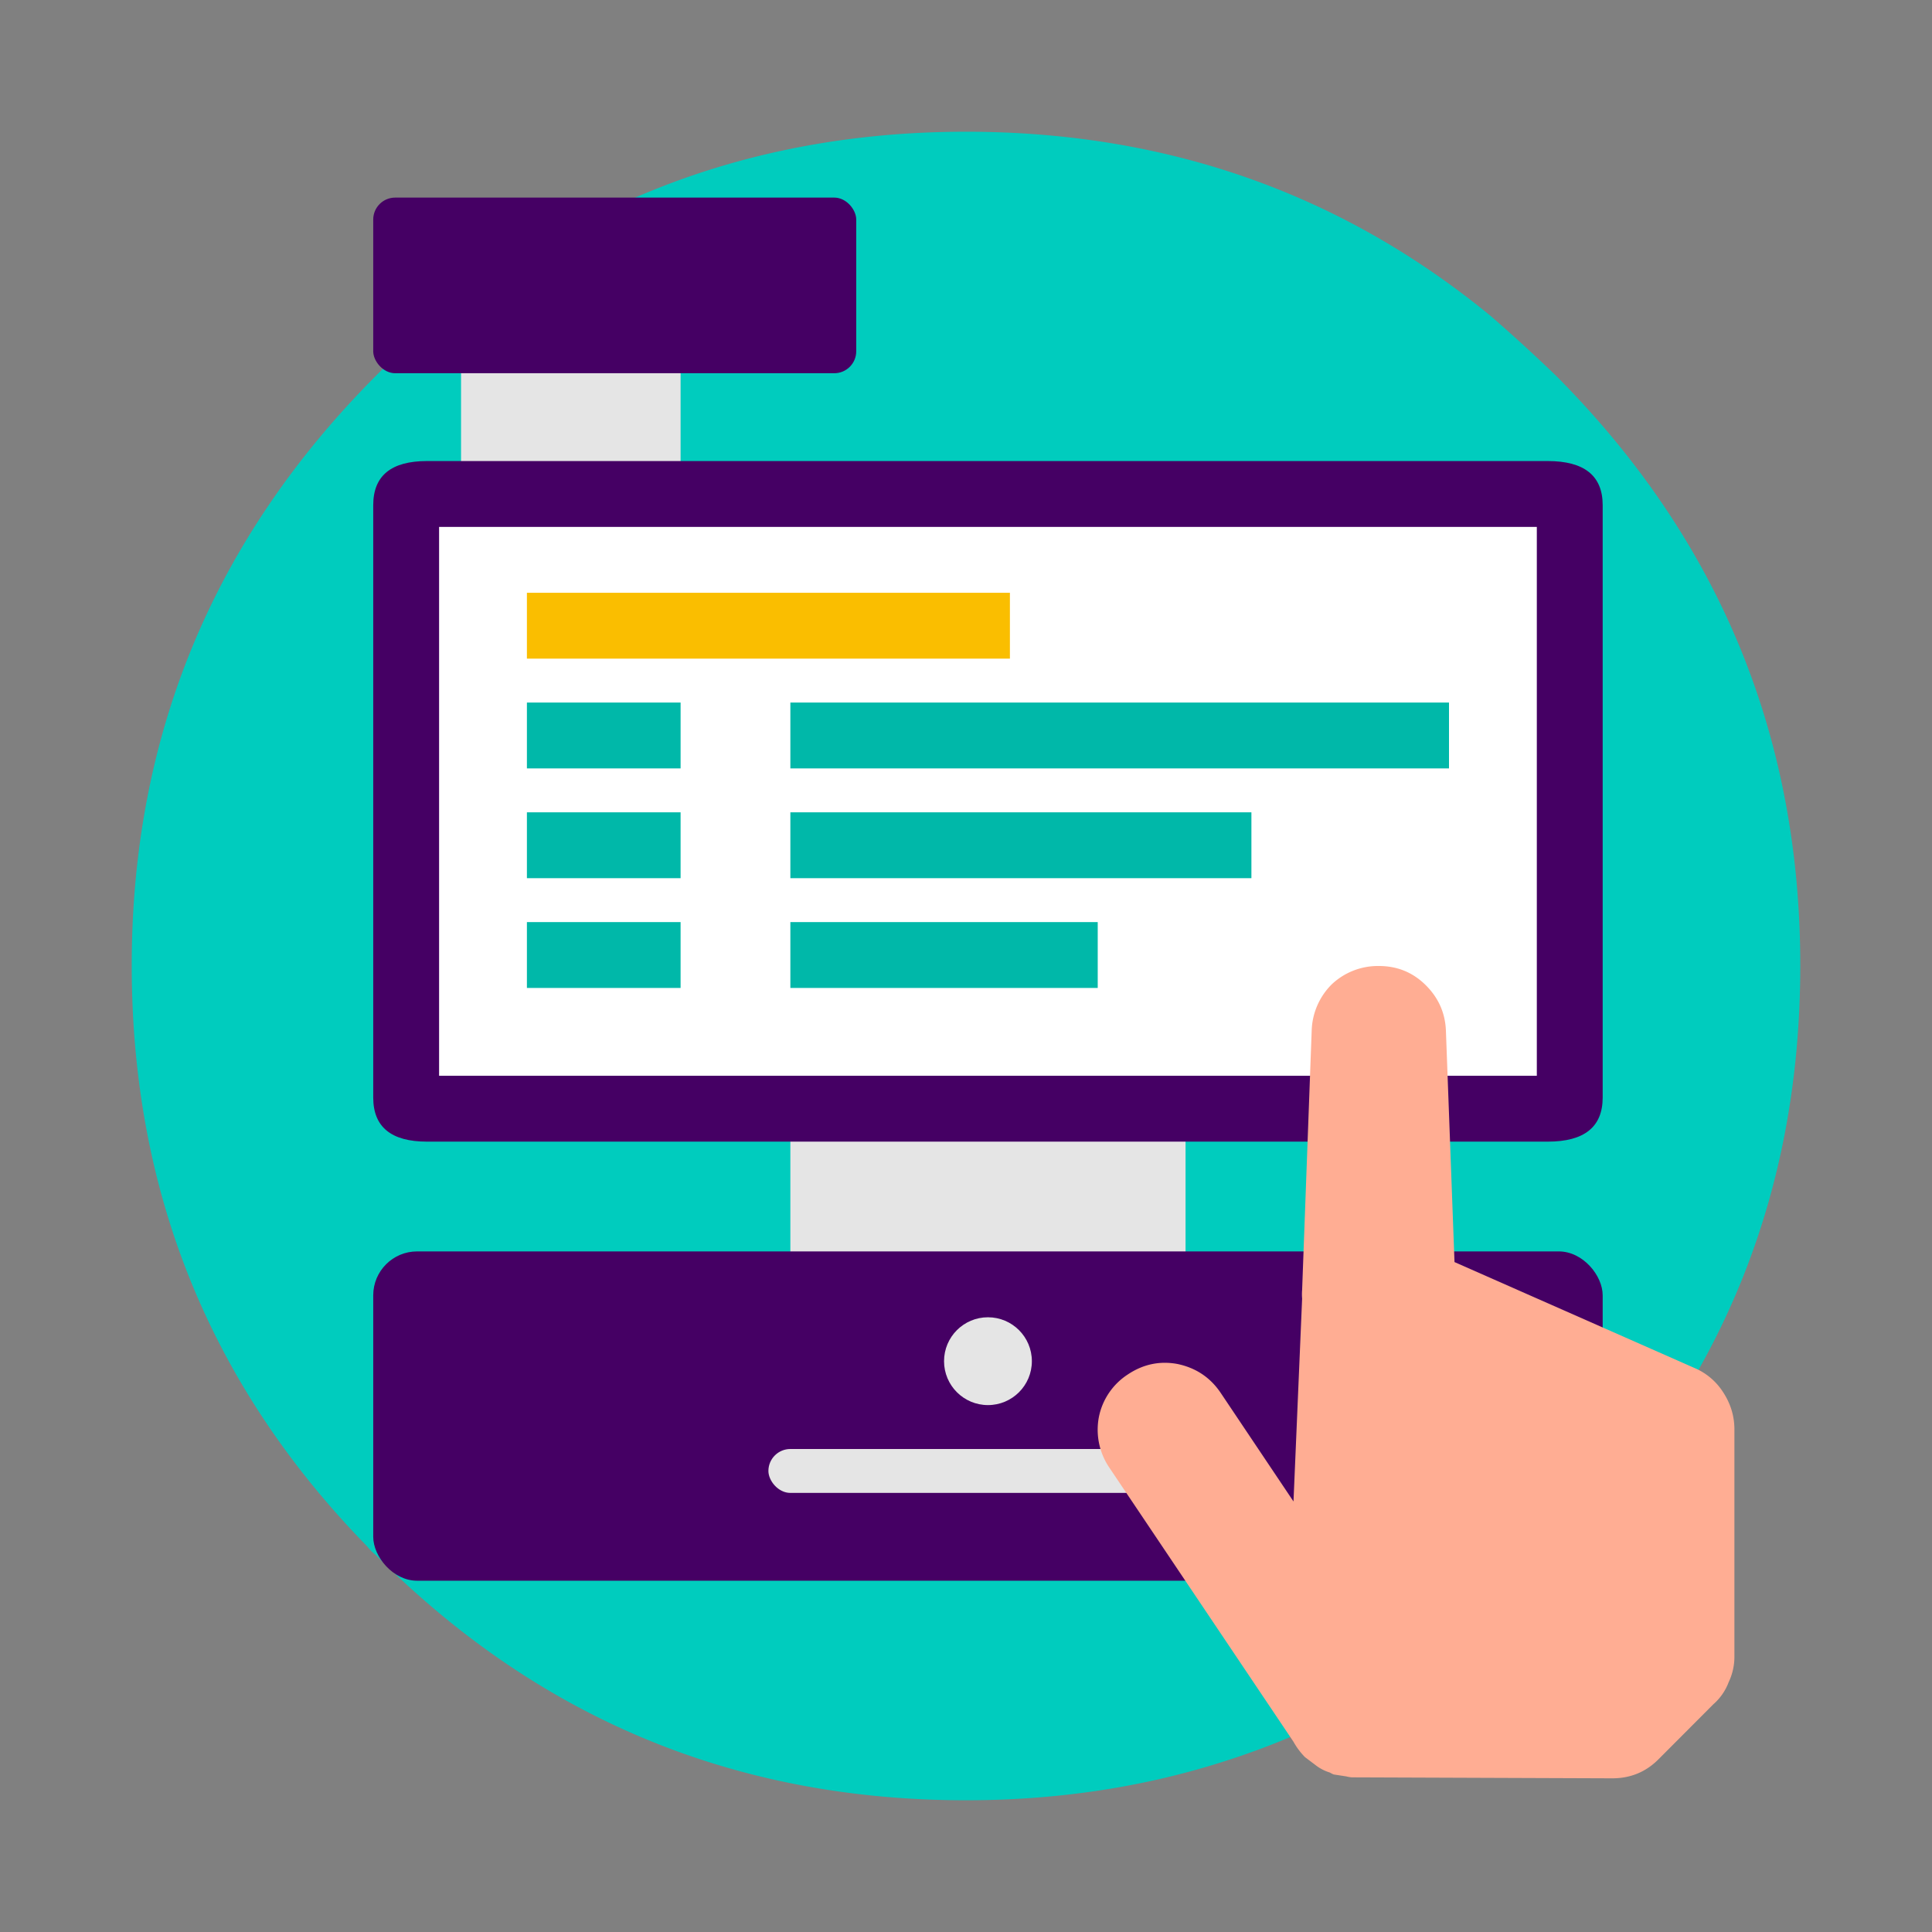 <svg xmlns="http://www.w3.org/2000/svg" width="88" height="88" fill="none" viewBox="0 0 88 88"><rect x="0" y="0" width="88" height="88" fill="#808080" stroke="none"/><path fill="#00CCBE" fill-rule="evenodd" d="M27.894 9.47c-3.926 1.845-7.515 4.394-10.77 7.646C9.707 24.56 6 33.513 6 43.975 6 54.302 9.574 63.12 16.72 70.43a2.3 2.3 0 0 0 0.403 0.403C24.54 78.278 33.498 82 44 82c4.195 0 8.154-0.604 11.878-1.81 5.537-1.778 10.537-4.897 14.999-9.356C78.293 63.457 82 54.504 82 43.974c0-10.461-3.707-19.414-11.123-26.858a75.695 75.695 0 0 0-2.97-2.716C61.096 8.8 53.127 6 44 6c-5.838 0-11.207 1.157-16.106 3.47z" clip-rule="evenodd"/><rect width="10" height="9" x="21" y="15" fill="#E5E5E5" rx="1"/><rect width="22" height="8" x="17" y="9" fill="#450064" rx="1"/><path fill="#E5E5E5" d="M36 59h18V49H36z"/><rect width="56" height="15" x="17" y="57" fill="#450064" rx="2"/><rect width="20" height="2" x="35" y="66" fill="#E5E5E5" rx="1"/><circle cx="45" cy="62" r="2" fill="#E5E5E5"/><path fill="#450064" fill-rule="evenodd" d="M19.45 21C17.815 21 17 21.67 17 23.011V49.99C17 51.329 17.816 52 19.45 52h51.046C72.166 52 73 51.33 73 49.989V23.01C73 21.671 72.165 21 70.496 21H19.45z" clip-rule="evenodd"/><path fill="#fff" fill-rule="evenodd" d="M70 24H20v25h50V24z" clip-rule="evenodd"/><path fill="#00B8A9" fill-rule="evenodd" d="M31 35h-7v-3h7v3zm35 0H36v-3h30v3zm-30 5h21v-3H36v3zm-5 0h-7v-3h7v3zm5 5h14v-3H36v3zm-5 0h-7v-3h7v3z" clip-rule="evenodd"/><path fill="#FABE00" fill-rule="evenodd" d="M24 30h22v-3H24v3z" clip-rule="evenodd"/><path fill="#FFAD93" d="M79 65.105c0-0.61-0.175-1.179-0.524-1.707a2.884 2.884 0 0 0-1.31-1.095l-10.915-4.817-0.392-10.552c-0.035-0.82-0.355-1.52-0.96-2.102-0.579-0.556-1.278-0.833-2.096-0.832a3.061 3.061 0 0 0-2.14 0.832 3.097 3.097 0 0 0-0.917 2.102L59.31 58.756a2.229 2.229 0 0 0 0 0.394l-0.393 9.24-3.318-4.949c-0.472-0.699-1.127-1.137-1.965-1.313-0.811-0.15-1.568 0.01-2.27 0.481a3.017 3.017 0 0 0-1.31 1.927 3.074 3.074 0 0 0 0.48 2.32l8.383 12.48a3.257 3.257 0 0 0 0.524 0.7l0.524 0.395a1.98 1.98 0 0 0 0.61 0.306 1.067 1.067 0 0 0 0.175 0.088l0.568 0.087a1.432 1.432 0 0 0 0.262 0.044 2 2 0 0 0 0.087 0L73.412 81c0.843 0.006 1.556-0.286 2.139-0.876l2.489-2.496a2.503 2.503 0 0 0 0.698-1.007A2.69 2.69 0 0 0 79 75.44V65.105z"/></svg>